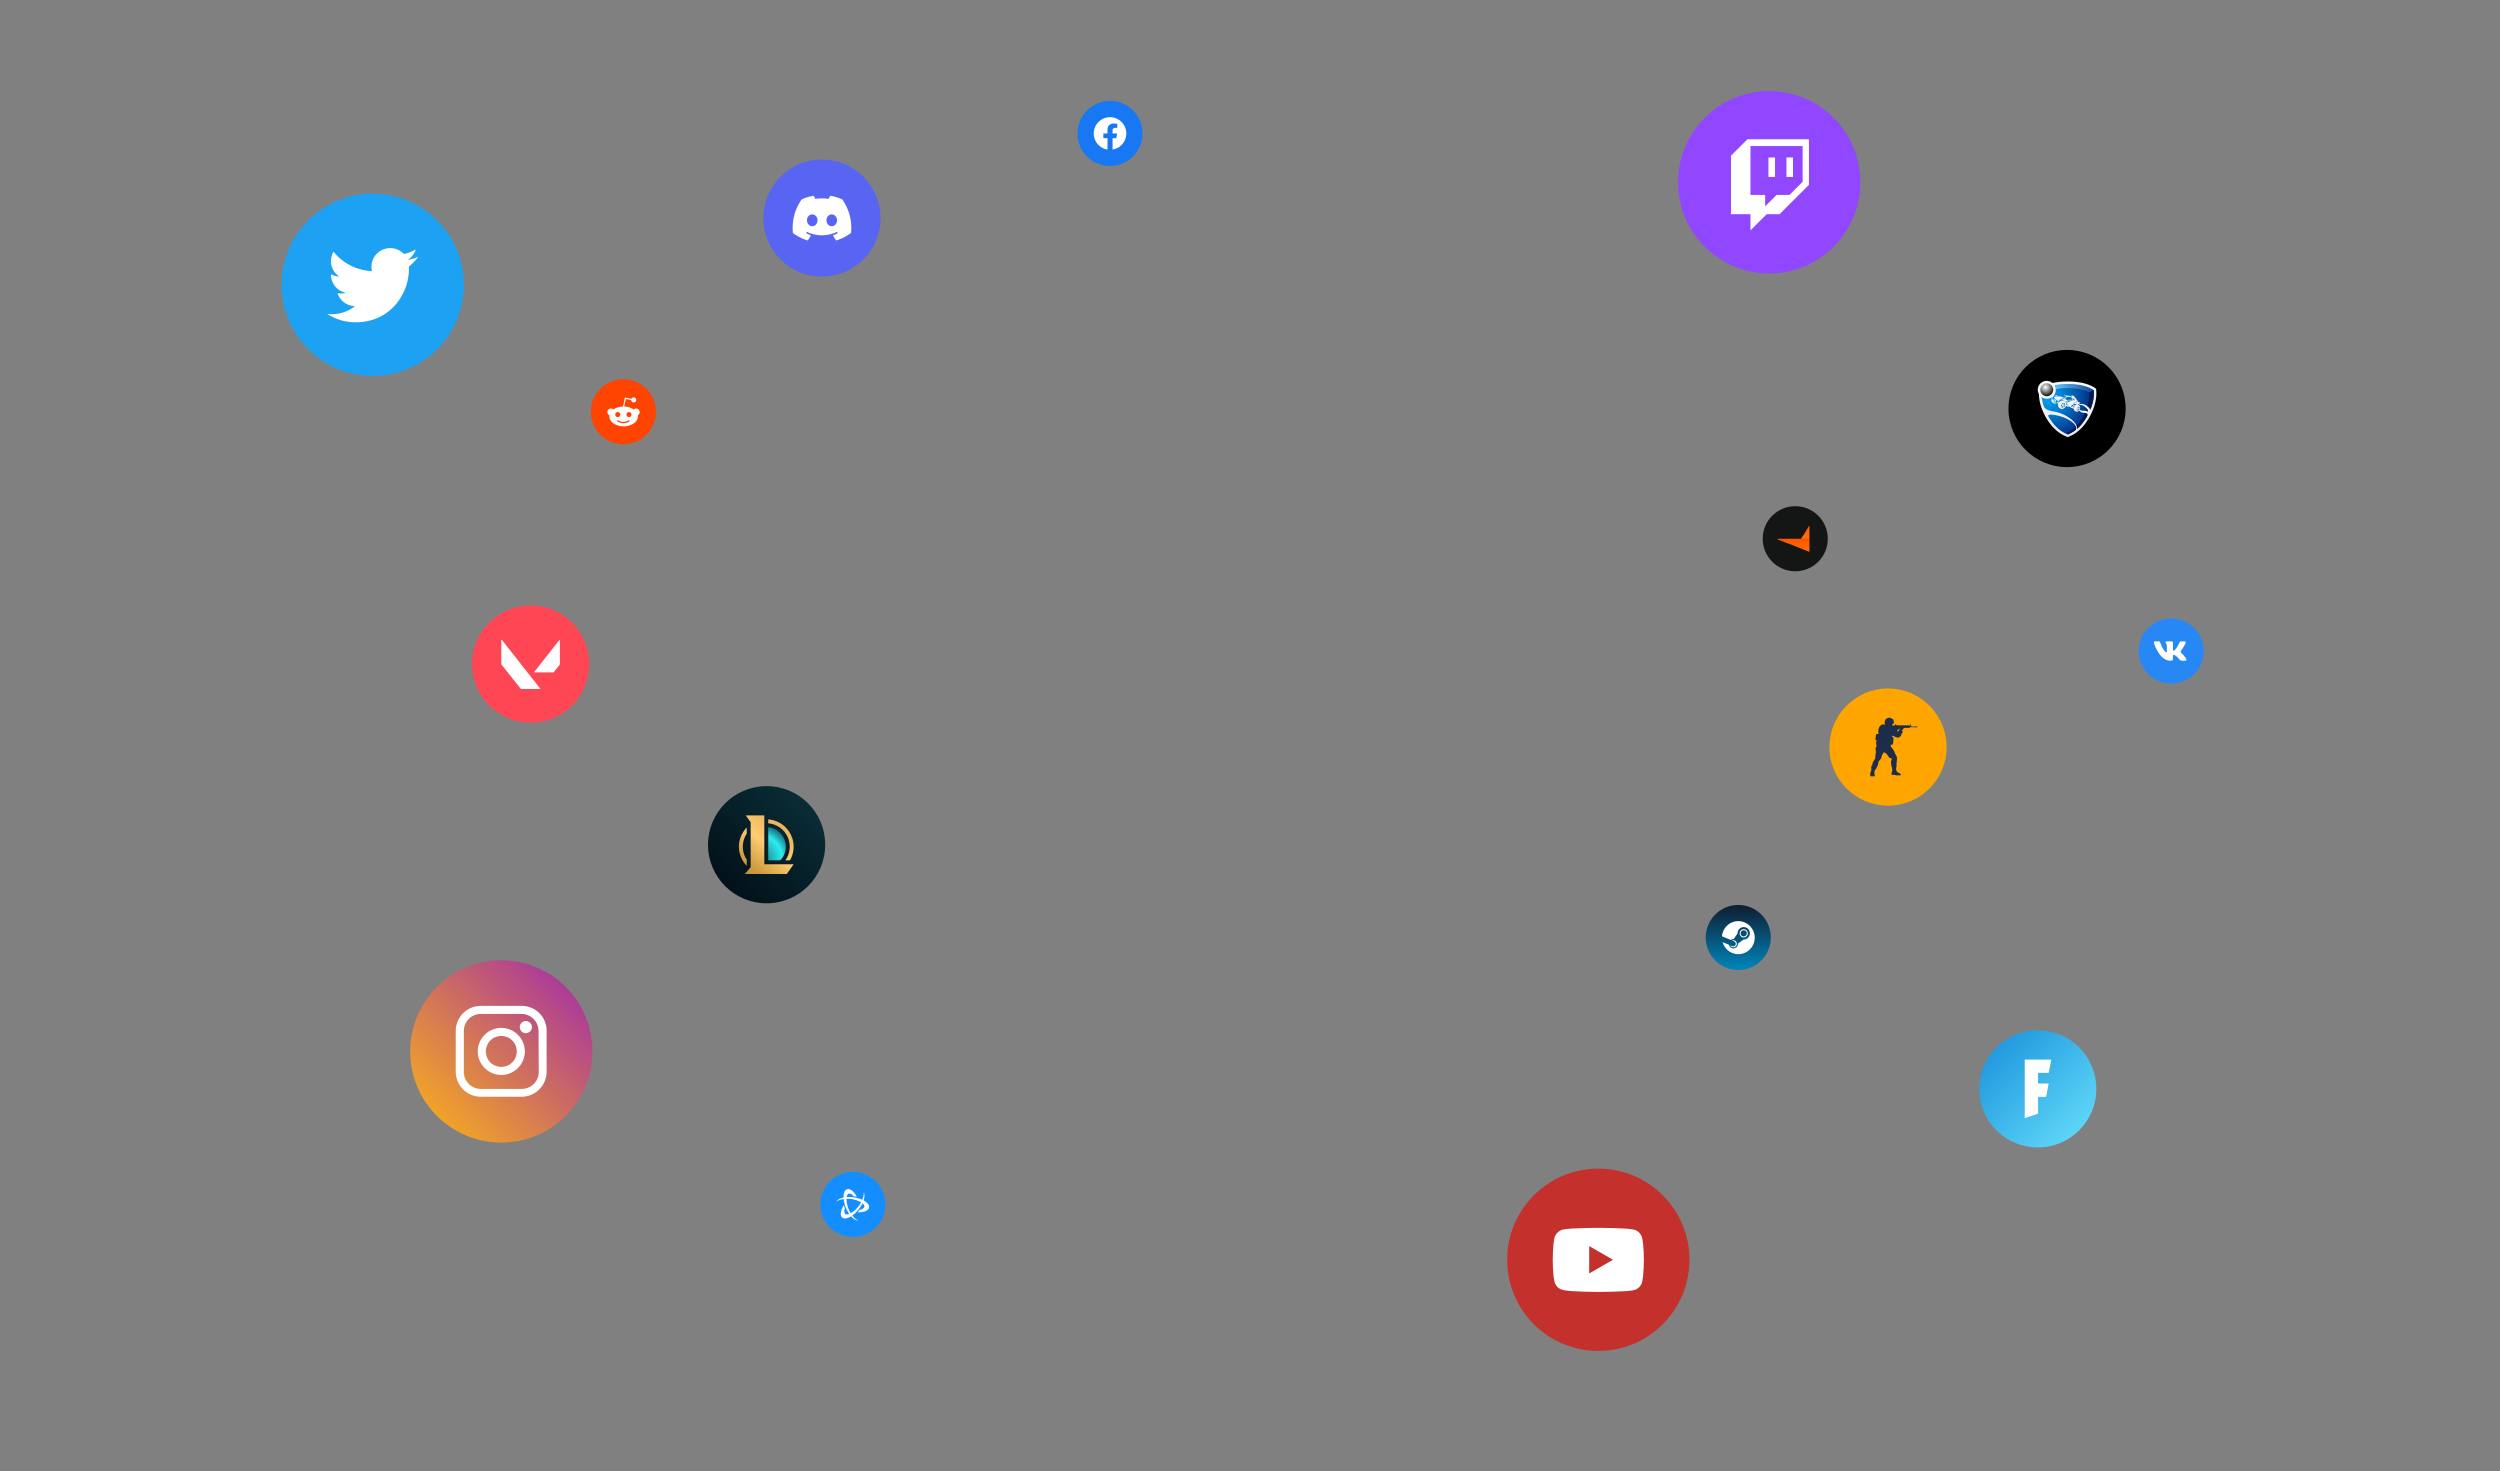 <svg viewBox="0 0 1536 904" fill="none" xmlns="http://www.w3.org/2000/svg">
  <rect x="0" y="0" width="1536" height="904" fill="#808080" stroke="none"/>
  <path d="M363 253c0 11.046 8.954 20 20 20s20-8.954 20-20-8.954-20-20-20-20 8.954-20 20z" fill="#FF4301"/>
  <path d="M393 253.167c0-1.223-1-2.167-2.167-2.167-.611 0-1.111.222-1.5.611-1.5-1.055-3.555-1.778-5.833-1.833l1-4.667 3.278.667c.055.833.722 1.5 1.555 1.5.889 0 1.556-.722 1.556-1.556 0-.889-.722-1.555-1.556-1.555-.611 0-1.166.333-1.389.889l-3.611-.778c-.111 0-.222 0-.278.055-.111.056-.166.167-.166.223l-1.111 5.222c-2.334.055-4.445.778-5.945 1.833a2.145 2.145 0 00-1.5-.611c-1.222 0-2.166 1-2.166 2.167 0 .889.555 1.666 1.277 2-.055.222-.055.444-.055.666 0 3.389 3.944 6.111 8.778 6.111 4.833 0 8.777-2.722 8.777-6.111 0-.222 0-.444-.055-.666.555-.334 1.111-1.111 1.111-2zm-15 1.555c0-.889.722-1.555 1.555-1.555.889 0 1.556.722 1.556 1.555 0 .889-.722 1.556-1.556 1.556a1.553 1.553 0 01-1.555-1.556zm8.722 4.111C385.667 259.889 383.611 260 383 260c-.611 0-2.667-.111-3.722-1.167-.167-.166-.167-.389 0-.555.166-.167.389-.167.555 0 .667.666 2.111.889 3.167.889 1 0 2.444-.223 3.167-.889.166-.167.388-.167.555 0 .167.166.167.389 0 .555zm-.278-2.555a1.552 1.552 0 01-1.555-1.556c0-.889.722-1.555 1.555-1.555.834 0 1.556.722 1.556 1.555 0 .834-.722 1.556-1.556 1.556z" fill="#fff"/>
  <path d="M435 519c0 19.882 16.118 36 36 36s36-16.118 36-36-16.118-36-36-36-36 16.118-36 36z" fill="url(#paint0_linear)"/>
  <path d="M469.6 501h-11.4l3 4.2v27.6l-3.6 4.2h25.8l4.2-6h-18v-30z" fill="url(#paint1_linear)"/>
  <path d="M458.8 508.442A16.747 16.747 0 00454 520.2c0 4.567 1.822 8.708 4.779 11.736l.021-.024v-3.749a14.338 14.338 0 01-2.4-7.963c0-2.944.884-5.682 2.4-7.963v-3.795z" fill="url(#paint2_linear)"/>
  <path d="M482.497 528.6a14.333 14.333 0 002.703-8.4c0-7.549-5.809-13.741-13.2-14.351v-2.407c8.718.615 15.6 7.883 15.6 16.758 0 3.06-.818 5.929-2.248 8.4h-2.855z" fill="url(#paint3_linear)"/>
  <path d="M479.369 528.6a11.962 11.962 0 003.43-8.4c0-6.223-4.735-11.339-10.799-11.941V528.6h7.369z" fill="url(#paint4_radial)"/>
  <path d="M469 134c0-19.882 16.118-36 36-36s36 16.118 36 36-16.118 36-36 36-36-16.118-36-36z" fill="#5865F2"/>
  <path d="M517.508 122.542a29.736 29.736 0 00-7.335-2.275.114.114 0 00-.068.009.108.108 0 00-.05.047c-.336.61-.641 1.236-.914 1.876a27.417 27.417 0 00-8.239 0 18.87 18.87 0 00-.927-1.876.117.117 0 00-.118-.056c-2.534.437-5 1.202-7.336 2.275a.103.103 0 00-.048.042c-4.672 6.98-5.952 13.788-5.324 20.512a.124.124 0 00.047.085 29.887 29.887 0 008.999 4.549.12.12 0 00.07-.001.12.12 0 00.056-.041 21.321 21.321 0 001.841-2.994.105.105 0 00.012-.046.108.108 0 00-.034-.087.107.107 0 00-.04-.026 19.723 19.723 0 01-2.811-1.34.114.114 0 01-.057-.093.115.115 0 01.045-.099c.19-.141.378-.288.558-.437a.114.114 0 01.056-.025.106.106 0 01.061.009c5.898 2.693 12.283 2.693 18.111 0a.107.107 0 01.061-.01.108.108 0 01.057.024c.18.15.37.298.56.44a.113.113 0 01.045.098.115.115 0 01-.055.093c-.898.525-1.83.968-2.812 1.339a.136.136 0 00-.041.026.11.11 0 00-.033.088c0 .016.005.032.012.046a23.904 23.904 0 001.84 2.993c.028.04.08.057.126.043 2.945-.911 5.931-2.286 9.014-4.55a.122.122 0 00.032-.036.125.125 0 00.015-.046c.751-7.774-1.26-14.527-5.329-20.513a.094.094 0 00-.047-.043zm-18.465 16.46c-1.776 0-3.239-1.63-3.239-3.632 0-2.002 1.435-3.632 3.239-3.632 1.818 0 3.267 1.644 3.239 3.632 0 2.002-1.435 3.632-3.239 3.632zm11.975 0c-1.776 0-3.239-1.63-3.239-3.632 0-2.002 1.435-3.632 3.239-3.632 1.818 0 3.267 1.644 3.239 3.632 0 2.002-1.42 3.632-3.24 3.632h.001z" fill="#fff"/>
  <path d="M662 82c0-11.046 8.954-20 20-20s20 8.954 20 20-8.954 20-20 20-20-8.954-20-20z" fill="#1877F2"/>
  <path d="M692 82a10.002 10.002 0 00-17.071-7.071A10.002 10.002 0 00672 82c0 5 3.667 9.167 8.444 9.889v-7h-2.555V82h2.555v-2.222c0-2.5 1.5-3.89 3.778-3.89 1.111 0 2.222.223 2.222.223v2.445h-1.277c-1.223 0-1.611.777-1.611 1.555V82h2.777l-.444 2.889h-2.333v7C688.333 91.167 692 87 692 82z" fill="#fff"/>
  <path d="M252 646c0 30.928 25.072 56 56 56s56-25.072 56-56-25.072-56-56-56-56 25.072-56 56z" fill="url(#paint5_linear)"/>
  <path d="M320.6 618h-25.2c-8.556 0-15.4 7-15.4 15.4v25.044c0 8.556 7 15.4 15.4 15.4h25.044c8.556 0 15.4-7 15.4-15.4V633.4C336 625 329 618 320.6 618zm10.422 40.6c0 5.756-4.666 10.422-10.422 10.422h-25.2c-5.756 0-10.422-4.666-10.422-10.422v-25.2c0-5.756 4.666-10.422 10.422-10.422h25.044c5.756 0 10.423 4.666 10.423 10.422l.155 25.2z" fill="#fff"/>
  <path d="M308 631.533c-7.933 0-14.467 6.534-14.467 14.467 0 7.933 6.534 14.467 14.467 14.467 7.933 0 14.467-6.534 14.467-14.467 0-7.933-6.534-14.467-14.467-14.467zm0 23.956c-5.289 0-9.489-4.2-9.489-9.489 0-5.289 4.2-9.489 9.489-9.489 5.289 0 9.489 4.2 9.489 9.489 0 5.289-4.2 9.489-9.489 9.489zM323.089 627.333c-.934 0-1.867.311-2.645 1.089a3.755 3.755 0 00-1.089 2.645c0 .933.467 1.866 1.089 2.644a3.756 3.756 0 002.645 1.089c.933 0 1.866-.467 2.644-1.089a3.752 3.752 0 001.089-2.644c0-.934-.311-1.867-1.089-2.645-.778-.622-1.711-1.089-2.644-1.089z" fill="#fff"/>
  <path d="M1031 112c0 30.928 25.07 56 56 56s56-25.072 56-56-25.07-56-56-56-56 25.072-56 56z" fill="#9146FF"/>
  <path d="M1073.47 85.711l-9.96 9.956V131.6h11.98v9.956l9.95-9.956h7.94l18.04-18.044v-28h-37.95v.155zm34.06 25.978l-8.09 8.089h-7.93l-7 7v-7h-9.02V89.755h32.04v21.934z" fill="#fff"/>
  <path d="M1101.62 96.756h-4.04v11.977h4.04V96.756zM1090.58 96.756h-4.05v11.977h4.05V96.756z" fill="#fff"/>
  <path d="M173 175c0 30.928 25.072 56 56 56s56-25.072 56-56-25.072-56-56-56-56 25.072-56 56z" fill="#1DA1F2"/>
  <path d="M257 157.733c-2.022.934-4.2 1.556-6.533 1.867 2.333-1.4 4.2-3.733 4.977-6.378-2.177 1.245-4.666 2.334-7.311 2.8-2.022-2.178-5.133-3.578-8.4-3.578a11.486 11.486 0 00-11.511 11.512c0 .933.156 1.711.311 2.644-9.489-.467-18.044-4.978-23.644-11.978-.933 1.711-1.556 3.734-1.556 5.756 0 4.044 2.023 7.466 5.134 9.489-1.867 0-3.578-.623-5.134-1.4v.155c0 5.6 3.889 10.267 9.178 11.2a9.768 9.768 0 01-2.955.467c-.778 0-1.4 0-2.178-.156 1.4 4.511 5.755 7.934 10.733 7.934-3.889 3.111-8.867 4.977-14.311 4.977-.933 0-1.867 0-2.8-.155 5.133 3.267 11.044 5.133 17.578 5.133 21.155 0 32.666-17.422 32.666-32.666V163.8c2.178-1.867 4.2-3.889 5.756-6.067z" fill="#fff"/>
  <path d="M926 774c0 30.928 25.072 56 56 56 30.93 0 56-25.072 56-56s-25.07-56-56-56c-30.928 0-56 25.072-56 56z" fill="#C4302B"/>
  <path d="M1008.91 760.467c-.62-2.334-2.49-4.356-4.98-4.978C999.578 754.4 982 754.4 982 754.4s-17.578 0-21.933 1.089c-2.334.622-4.356 2.644-4.978 4.978C954 764.978 954 774 954 774s0 9.178 1.089 13.533c.622 2.334 2.489 4.356 4.978 4.978 4.355 1.245 21.933 1.245 21.933 1.245s17.578 0 21.93-1.089c2.34-.623 4.36-2.489 4.98-4.978C1010 783.178 1010 774 1010 774s0-9.022-1.09-13.533zM976.4 782.4v-16.8l14.622 8.4-14.622 8.4z" fill="#fff"/>
  <path d="M1314 400c0-11.046 8.95-20 20-20s20 8.954 20 20-8.95 20-20 20-20-8.954-20-20z" fill="#2787F5"/>
  <path fill-rule="evenodd" clip-rule="evenodd" d="M1342.89 394.872c.14-.466 0-.805-.66-.805h-2.18c-.56 0-.82.294-.96.616 0 0-1.11 2.711-2.68 4.473-.51.511-.74.666-1.02.666-.13 0-.34-.155-.34-.622v-4.333c0-.556-.16-.8-.62-.8h-3.44c-.35 0-.55.261-.55.5 0 .527.78.65.87 2.133v3.222c0 .7-.13.834-.41.834-.74 0-2.54-2.723-3.61-5.834-.21-.611-.42-.855-.98-.855h-2.19c-.62 0-.74.294-.74.616 0 .584.74 3.45 3.44 7.25 1.81 2.595 4.36 4 6.67 4 1.39 0 1.56-.311 1.56-.85v-1.961c0-.622.13-.75.57-.75.33 0 .89.167 2.18 1.411 1.48 1.484 1.72 2.15 2.56 2.15h2.18c.63 0 .94-.311.76-.927-.19-.612-.9-1.506-1.84-2.562-.51-.605-1.28-1.25-1.5-1.577-.33-.417-.24-.6 0-.973 0 0 2.66-3.75 2.93-5.022z" fill="#fff"/>
  <path d="M1234 251c0 19.882 16.12 36 36 36s36-16.118 36-36-16.12-36-36-36-36 16.118-36 36z" fill="#000"/>
  <path d="M1287.9 239.537l-.07-.7-.63-.446c-2.68-1.845-7.77-4.009-16.87-4.009-3.44 0-6.56.318-9.29.954a5.505 5.505 0 00-3.57-1.336 5.47 5.47 0 00-5.47 5.474c0 .955.25 1.846.7 2.673.13 4.71 1.59 9.611 4.46 14.575 4.71 7.956 9.73 10.311 12.15 11.393.19.064.32.127.45.191l.63.318.64-.318c.13-.064.32-.128.45-.192 2.48-1.082 7.44-3.437 12.03-11.393 5.02-8.719 4.58-15.083 4.39-17.184z" fill="url(#paint6_linear)"/>
  <path d="M1275.42 262.072c.24.649.37 1.618-.47 2.319-.07.052-.14.113-.22.165-.06.043-.12.078-.18.121-1.01.71-1.93 1.212-2.7 1.593-.57.285-1.06.519-1.45.701h-.01v-1.212a21.206 21.206 0 005-3.748c.01.017.02.043.03.061z" fill="url(#paint7_linear)"/>
  <path d="M1282.04 250.957c.47.597.78 1.273.83 1.948-.32-.32-.81-.424-1.4-.468.21-.502.4-.995.57-1.48z" fill="url(#paint8_linear)"/>
  <path d="M1282.17 255.96c-.13.217-.25.433-.38.641-.13.208-.26.415-.38.614-.12.191-.24.373-.36.554-.13.208-.26.407-.4.606-.13.182-.25.364-.38.546-.25.337-.48.658-.72.961-.15.19-.3.372-.45.554-.24.294-.49.571-.72.839-.19.208-.38.416-.58.615-.14.147-.29.294-.42.433-.2.19-.39.372-.58.536-.2.199-.4.372-.61.546.09-.58-.04-1.212-.34-1.879 1.65-1.766 3.14-3.93 4.48-6.587.2-.407.39-.814.58-1.212h.05c1.27 0 2.03.892 1.21 2.233z" fill="url(#paint9_linear)"/>
  <path d="M1285.14 249.434c-.07.225-.16.467-.24.701a22.78 22.78 0 01-.62 1.532c-.25-.727-.88-1.489-1.77-2.129 1.11-3.662 1.24-6.596 1.06-8.345l2.76-1.532.03.485c.12 1.792.21 4.986-1.22 9.288z" fill="url(#paint10_linear)"/>
  <path d="M1273.39 248.639l-1.09.955.83.254.83-.891-.45-.191-.12-.127zm1.46.636l-.38-.127-.89 1.018.63.191c.13-.509.64-1.082.64-1.082zm-4.97-3.182c.39.446.77 1.082.77 1.082.63-.636 1.97-.89 3.69-.827-2.42-.51-4.46-.255-4.46-.255zm5.99.509s-.13.255-.19.319c-.07.064-.51.127-.77.191-.25.127-.7.319-.82.446-.07.064-.07.254-.07.318 0 0 .04.019.09.036-.01-.012-.02-.023-.02-.036v-.191s.82-.636 2.1-.636l.19-.382-.51-.065zm-8.34-1.463s.7 0 1.66.191c-.64-.446-1.66-.7-1.66-.7v.509zm2.35 2.227l.2.064.38-.064c-.7-.891-1.53-.955-1.53-.955.38.254.95.955.95.955zm2.81-3.182c-.07-.127-.2-.127-.96-.255-.7-.064-1.34-.127-1.46-.127-.13 0-.19.064-.19.064s-.39.255-.7.446c-.32.191-.39.254-.45.382-.06.064.13.318.13.318l.51.636c.06 0 .25.128.25.128s1.02-.064 1.66-.128h1.65c.06 0 0-.254-.13-.573-.12-.255-.31-.891-.31-.891zm1.49 3.78l.03-.025a.332.332 0 01-.1-.028c.02.02.04.038.07.053zm-7.99-4.353s.45.254.51.254c.07 0 .96.319 1.34.446.32.127.51 0 .57 0 .07 0 1.15-.636 1.15-.636-.96-.382-1.85-.636-1.85-.636-.06-.001-1.72.572-1.72.572zm.89 1.336l.2.064s.12 0 .12-.127v-.254l-.19-.128-.25-.064c.06.064.06.128.06.128h.06c0-.065.07-.065.07 0 0 0 .13.064.06.254.07.063-.06.127-.13.127zm6.11-.064l.39.7 1.27.446c-.51-1.082-1.34-1.273-1.34-1.273l-.32.127zm-8.46.573s-.19-.254-.38-.127c-.14.094-.28.329-.32.573l-.38.126c-.13-.254-.7-.954-.7-.954l-.13.509c.06.064.38.573.45.7l-.19.192s-.07.127-.07.191-.06.128-.06.128l-.26.127h-.06l-.89-.7v.509h.06c.07.127.19.381.51.509.26.127.57.127.7.063.13.064.19.064.26.127.25.127.31.063.31.063l.39-.127h.06l.06-.064.13-.255s.64.064.89.064c.26-.381 1.08-.954 1.66-1.018.57 0 1.52.128 2.29.891.7.764.51 1.782.51 1.782l1.4.446-.64-.446c-.51-1.273-1.72-2.418-1.72-2.418s-.32-.064-.51-.064a.832.832 0 01-.31-.191s-.07-.064-.2-.255l-.12-.254s-.13-.128-.32-.255-.89-.191-1.27-.254c-.39-.064-.39 0-.39 0 1.09.254 1.4.318 1.47.381 0 0 .06.128.12.192-.89-.192-1.71-.064-1.9 0 .12.191.12.445 0 .636-.13.127-.51.318-.51.318h-.13l-.32-.063c-.29-.057-.21-.525-.19-.617a.624.624 0 000 .236c.06.318.13.318.32.318-.32-.127-.26-.636 0-.955.19-.254.38-.064.38-.064zm-2.29.955l.13-.063v-.51l-.13.064v.509zm-.64-3.119c-.32.382-.44.891-.44.891s-.07.891-.07 1.018c-.06.127.13.191.13.191l-.06.7h.38l.06-.445v.254h.06v-.382h-.06v-.254l.57.318.07.128.13.127h.12l.07-.064v-.063c-.39 0-.39-.192-.39-.192s.07-.445.13-.573c.06-.127.32-.064.32-.064l-.06-.062h-.13c-.13-.064-.51-.319-.64-.382v-.064l.07-.064v-.254h.06c0-.063.06-.063.06-.128.13 0 1.09-.191 1.09-.191l-.04-.008c.15-.017.42-.056.42-.056l-1.21-.318-.07.191v-.064a3.04 3.04 0 01-.57-.19zm15.6 6.62l-.51.7v.064h.7c.12-.446-.19-.764-.19-.764zm-.7 2.291l-.26-.764h-.06l-.38.701.06.063c.32.127.64 0 .64 0zm-2.93-3.628l1.4.446c.32-.255.76-.319.76-.319-.25-.127-1.33-.573-1.65-.7 0 0-.05-.016-.09-.038l-.55.484.13.127zm2.42 2.164c-.32.636-.26 1.082-.26 1.082l.32-.7v-.127c.06 0 0-.128-.06-.255zm.57.446l.19.827s.19-.191.38-.445c.19-.255.26-.509.26-.509l-.77.064-.06.063zm-.38-.764l.12.192.07-.064.51-.637v-.063c-.26-.001-.7.572-.7.572zm-9.55-5.983v.001c-.02-.058-.06-.065-.06-.065-.04 0-.09.039-.13.085l.06-.022.13.001zm-4.01-1.082c1.02.128 1.21.319 1.21.319s.38-.064.57-.064c-.32-.255-1.72-.7-1.72-.7s-.06.191-.06.445zm3.82 1.103l-.13.042-.06.446h.06l.13-.064c-.06-.127-.06-.191-.06-.318 0-.028.03-.069.06-.106zm-6.05.297c0 .191.13.191.13.191l-.06.701h.44v-.065h-.06v-.063h-.07l.07-.127.06-.318-.06-.065v-.127l.06-.063.07-.763-.29-.174c-.08.061-.16.124-.24.18-.02.254-.05.613-.05.693zm1.72 1.592h.06v-.446l-.06.446zm-.13-.064h.07v-.446l-.07.446zm24.15-6.62c-11-3.181-23.33-1.458-23.27-.576.01.127.02.255.02.385a5.51 5.51 0 01-1.37 3.637c.18.061.43.122.73.182l.13-.318s.12 0 .19.064c0-.319.19-.319.19-.319s0-.063.06-.063c.32.063 1.21.509 1.59.7.39.192.39.255.39.255s.89 0 1.14-.063c.26 0 .7-.192 1.34-.382.63-.191.76-.255.89-.255s1.27.064 2.29.192c1.02.127 1.97.509 2.16.636l.32.063.07-.191-.51-.192s.06-.318.06-.381.07-.127.13-.127.64.127.83.191c.19.063.82.509.89.509.06 0 .06.064.06.064 0 .127-.13.382-.13.382s.19.064.26.127c.06.063.25.191.44.382.19.127.13.318.13.318l.45.446v.191l1.08 1.082v.064l-.51.317s.7-.064 1.21.191.57.382.57.509c-.13.064-.32.128-.32.128-.38.127-1.34.763-1.34.763v.064l.51.127c.58-.509 1.59-.7 2.36-.573 1.21.237 2.29.733 3.14 1.343.89.64 4-7.955 3.82-9.872zm-5.37 14.067c-1.34 0-2.67-.446-3.63-1.591v.064c-.57.763-1.21.763-1.46.763-.26 0-1.08-.382-1.4-.763-.32-.382-.32-1.082-.32-1.082l-1.27-.446-1.6-.891-.25-.064c-.51.255-1.15.064-1.72-.382-.06.255-.38.891-.76 1.21-.38.317-1.15.763-1.72.763-.57 0-1.85-.636-2.23-1.528-.38-.891 0-1.845 0-1.845l-.63-.127-.26-.319s-.76.636-1.59.382c-.83-.255-1.53-.955-1.72-1.591-.13-.636.07-1.209.13-1.274-.13-.445-.13-.7-.13-.7h-.06v-.066c-.82.484-1.78.766-2.8.766-1.16 0-2.23-.353-3.11-.956.13 1.388.51 3.019 1.01 4.839.7 2.545 2.99 3.373 6.43 3.946 6.34 1.014 12.47 5.244 13.98 8.685.3.666 2.55-1.2 4.59-4.701.82-1.336 1.79-3.092.52-3.092zm-3.76-4.774c.07.063.13.063.2.127.38.254.57.382.63.955.07.446-.06 1.082-.38 1.655 1.18.801 2.67.652 3.82.738.58.044.7-.292.7-.292s.33-.58-.13-1.18c-1.21-1.564-3.46-2.646-4.84-2.003zm-17.37 5.792c-.83 0-1.78.319-1.21 1.21 4.71 8.083 9.67 9.992 11.77 11.011.96-.446 1.62-1.145 3.47-2.419 1.08-.7 1.82-1.782 1.56-2.482-1.33-3.31-8.65-7.065-15.59-7.32zm2.29-8.528v-.446l-.06.446h.06zm4.65 1.845l.51.382.12-.063.58-.891c-.7-.064-1.21.572-1.21.572zm.89 2.291l-.38-.954h-.13l-.64.763c.45.383 1.15.191 1.15.191zm-.83-5.918c.02.037.02.09 0 .19 0 .254-.19.254-.19.254s.06 0 .19.064c.13 0 .19-.127.19-.254 0-.186-.18-.25-.19-.254zm-.32 4.009c-.44.827-.13 1.4-.13 1.4l.58-.827v-.127l-.45-.446zm-4.64-2.419h.06v-.381l-.06.381zm.12.064h.07v-.382l-.07-.063v.445zm6.81 2.991l-1.02.064-.06.063.32 1.019c.64-.446.76-1.146.76-1.146zm-.51-1.464l-.51.891.07.063 1.02.064c0-.699-.58-1.018-.58-1.018z" fill="url(#paint11_radial)"/>
  <path d="M1286.33 239.665c-1.91-1.337-6.58-3.755-15.94-3.755-3.24 0-5.98.318-8.14.763.44.7.7 1.528.76 2.419 2.42-.446 5.03-.701 7.83-.637 5.98.064 10.82 1.401 12.79 2.737l2.7-1.527z" fill="url(#paint12_radial)"/>
  <path d="M1257.54 243.42a3.94 3.94 0 003.94-3.946 3.94 3.94 0 00-3.94-3.946 3.95 3.95 0 00-3.95 3.946c0 2.18 1.77 3.946 3.95 3.946z" fill="url(#paint13_radial)"/>
  <path d="M1275.42 262.072c-.01-.018-.02-.044-.03-.061a21.206 21.206 0 01-5 3.748v1.212h.01c.39-.182.88-.416 1.45-.701.76-.398 1.68-.909 2.7-1.593.06-.043.12-.078.18-.121.08-.052.15-.113.22-.165.84-.701.71-1.67.47-2.319zm6.62-11.115c-.17.485-.36.978-.57 1.48.59.044 1.08.148 1.4.468-.05-.675-.36-1.351-.83-1.948zm-1.08 2.77h-.05c-.19.398-.38.805-.58 1.212-1.34 2.657-2.83 4.821-4.48 6.587.3.667.43 1.299.34 1.879 2.54-1.682 5.85-7.228 5.98-7.445.82-1.341.06-2.233-1.21-2.233zm5.4-13.581l-.03-.485-2.76 1.532c.18 1.749.05 4.683-1.06 8.345.89.64 1.52 1.402 1.77 2.129.23-.519.44-1.03.62-1.532.08-.234.17-.476.24-.701 1.45-4.242 1.37-7.488 1.22-9.288z" fill="url(#paint14_linear)"/>
  <path d="M1124 459c0-19.882 16.12-36 36-36s36 16.118 36 36-16.12 36-36 36-36-16.118-36-36z" fill="orange"/>
  <path d="M1160.25 441h1c.7.263 1.38.627 1.99 1.04.2.79.54 1.631.24 2.439-.25.223-.59.315-.9.452.04.311.09.621.14.93.58-.046 1.14-.191 1.7-.295.08-.321.1-.671.31-.943.05.217.08.437.11.658.3.168.6.407.97.369 2.37.002 4.74-.007 7.1.001.26-.02.39.245.57.38 0-.48 0-.961.02-1.442l.28.006c.02.422-.03.855.09 1.267.13.029.27.038.41.054 0 .165.01.33.02.496.72.02 1.46.067 2.18-.052.49-.07.98-.022 1.47-.021 0 .164.02.328.05.492-.6.042-1.21.081-1.82-.015-.96-.112-1.92.083-2.88.031l-.09.375c-.93.01-1.85-.005-2.78-.001-.3-.007-.64.056-.83.303-.27.325-.6.602-.87.934-.08.609.17 1.199.31 1.783-.21.076-.43.147-.65.225-.22.658-.13 1.501-.76 1.962-.35.25-.66.562-1.05.74-.29.125-.61-.006-.9-.047-1.08-.157-1.98-.795-2.95-1.235-.06.251-.13.499-.2.748.29.182.67.338.77.696.14.523.02 1.073 0 1.607-.05.489-.06.981-.11 1.471-.05.475-.33.884-.63 1.253-.28-.064-.55-.141-.82-.21-.29.604-.05 1.354.44 1.803 1.26 1.311 1.94 2.998 2.58 4.642.11.347.48.552.54.918.11.388.26.777.23 1.184-.05.715-.11 1.43-.18 2.142-.05.523-.26 1.045-.14 1.573.09.43.15.885-.02 1.306-.22.529-.22 1.108-.22 1.67.01.369.03.776.3 1.069.32.374.63.762 1.01 1.081.47.294 1.11.296 1.5.722.12.233.03.504.03.753-1.22.177-2.5.19-3.68-.174-.67-.208-1.41.149-2.05-.203.03-.732.22-1.446.49-2.13.11-.509-.01-1.037-.02-1.554-.01-.446-.25-.84-.34-1.269-.27-.921-.34-1.879-.39-2.83-.06-.467.36-.819.37-1.275.09-.404.03-.819-.23-1.153-.46-.013-1.07.101-1.32-.366-.54-.752-1.05-1.515-1.58-2.267-.19-.325-.63-.248-.94-.391-.27-.239-.4-.577-.57-.882-.1.349-.24.699-.51.963-.42.41-.58.979-.8 1.498-.15.375-.29.76-.35 1.161-.06.303-.07.658-.36.856-.41.302-.56.811-.94 1.143-.29.258-.46.611-.56.97-.03.324.07.653-.01.973-.16.586-.5 1.104-.74 1.654-.18.387-.27.804-.46 1.185-.13.266-.46.352-.64.576-.52.86-.69 1.897-.5 2.872.15.387.25.792.16 1.208-.32.042-.64.093-.96.121h-1c-.26-.052-.52-.09-.76-.207-.18-.529-.15-1.109.01-1.639.24-.798.45-1.601.66-2.403.14-.393-.2-.746-.17-1.139-.03-.58.34-1.059.62-1.543.25-.43.16-.948.34-1.402.4-.985 1.15-1.787 1.61-2.748.13-.392-.02-.808.01-1.211.03-.764.19-1.518.33-2.271.05-.29.14-.596.03-.881-.13-.341-.22-.703-.17-1.066.06-.335-.15-.667-.02-.993.07-.277.33-.433.55-.606.03-1.138-.4-2.257-.22-3.392.21-.246.54-.334.83-.458-.42-.084-.85-.169-1.27-.259-.02-.459.05-.914.15-1.362.15-.7.07-1.423.19-2.127.01-.178.22-.239.38-.245.38-.027.77-.045 1.15-.132-.11-.889-.2-1.797 0-2.682.21-1.044.7-2.102 1.61-2.749.63-.407 1.55-.648 2.21-.162.05-.035.16-.105.21-.14-.38-.988-.3-2.131.31-3.021.39-.607 1.08-.952 1.78-1.162zm6.18 6.8c-.03.259-.11.515-.37.639.34-.021.69-.02 1.03-.091-.01-.19-.01-.379-.02-.568-.21.004-.43.01-.64.02zm-.71.731l-.12.144c.06.351.33.637.51.941.27-.358.54-.715.79-1.082-.39-.017-.79-.042-1.18-.003z" fill="#1D2C49"/>
  <path d="M1216 669c0 19.882 16.12 36 36 36s36-16.118 36-36-16.12-36-36-36-36 16.118-36 36z" fill="url(#paint15_linear)"/>
  <path fill-rule="evenodd" clip-rule="evenodd" d="M1260.36 651H1244v36l8.18-2.769v-10.322h4.91l1.64-8.182h-6.55v-6.545h6.55l1.63-8.182z" fill="#fff"/>
  <path d="M290 408c0 19.882 16.118 36 36 36s36-16.118 36-36-16.118-36-36-36-36 16.118-36 36z" fill="#FF4655"/>
  <path d="M308.302 393.065l23.59 29.969c.089.114.01.282-.133.282h-11.622a.168.168 0 01-.131-.064l-11.968-15.033a.172.172 0 01-.038-.109v-14.937c0-.163.202-.235.302-.108zM328.259 412.823l15.439-19.585c.1-.128.302-.055.302.108v14.85c0 .04-.014.079-.039.11l-3.816 4.735a.167.167 0 01-.131.063h-11.622c-.143 0-.222-.168-.133-.281z" fill="#fff"/>
  <path d="M1048 576c0 11.046 8.95 20 20 20s20-8.954 20-20-8.95-20-20-20-20 8.954-20 20z" fill="url(#paint16_linear)"/>
  <path d="M1068 565.944c-5.28 0-9.61 4.112-10 9.334l5.39 2.222c.44-.333 1-.5 1.61-.5h.17l2.39-3.5v-.056c0-2.111 1.72-3.833 3.77-3.833 2.11 0 3.78 1.722 3.78 3.833 0 2.112-1.72 3.834-3.78 3.834h-.11l-3.39 2.444v.111c0 1.556-1.27 2.889-2.83 2.889-1.39 0-2.5-1-2.78-2.278l-3.83-1.611c1.17 4.278 5.05 7.389 9.67 7.389 5.55 0 10.05-4.555 10.05-10.111-.05-5.611-4.55-10.167-10.11-10.167zm-3.72 15.389l-1.22-.5c.22.445.61.834 1.11 1.056 1.11.444 2.33-.056 2.77-1.167.23-.5.23-1.111 0-1.666a2.01 2.01 0 00-1.16-1.167 1.91 1.91 0 00-1.56 0l1.28.555c.78.334 1.17 1.278.83 2.056a1.568 1.568 0 01-2.05.833zm9.55-7.889c0-1.388-1.11-2.555-2.5-2.555s-2.5 1.167-2.5 2.555c0 1.389 1.11 2.556 2.5 2.556s2.5-1.111 2.5-2.556zm-4.39 0c0-1.055.84-1.888 1.89-1.888 1.06 0 1.89.833 1.89 1.888 0 1.056-.83 1.889-1.89 1.889-1.05.056-1.89-.833-1.89-1.889z" fill="#fff"/>
  <path d="M1083 331c0-11.046 8.95-20 20-20s20 8.954 20 20-8.95 20-20 20-20-8.954-20-20z" fill="#141616"/>
  <path d="M1111.52 339.025v-.024h-.05v-.023h-.07v-.024h-.05v-.023h-.07v-.024h-.05v-.023h-.07v-.024h-.07v-.023h-.04v-.024h-.07v-.023h-.05v-.024h-.07v-.023h-.05v-.024h-.07v-.023h-.05v-.024h-.07v-.023h-.04v-.024h-.07v-.023h-.05v-.024h-.07v-.023h-.05v-.023h-.07v-.024h-.07v-.023h-.05v-.024h-.07v-.023h-.04v-.024h-.07v-.023h-.05v-.024h-.07v-.023h-.05v-.024h-.07v-.023h-.05v-.024h-.07v-.023h-.07v-.024h-.04v-.023h-.07v-.024h-.05v-.023h-.07v-.024h-.05v-.023h-.07v-.024h-.05v-.023h-.07v-.023h-.04v-.024h-.07v-.023h-.05v-.024h-.07v-.023h-.07v-.024h-.05v-.023h-.07v-.024h-.05v-.023h-.07v-.024h-.04v-.023h-.07v-.024h-.05v-.023h-.07v-.024h-.05v-.023h-.07v-.024h-.07v-.023h-.05v-.024h-.07v-.023h-.04v-.024h-.07v-.023h-.05v-.024h-.07v-.023h-.05v-.023h-.07v-.024h-.05v-.023h-.07v-.024h-.07v-.023h-.04v-.024h-.07v-.023h-.05v-.024h-.07v-.023h-.05v-.024h-.07v-.023h-.05v-.024h-.07v-.023h-.04v-.024h-.07v-.023h-.07v-.024h-.05v-.023h-.07v-.024h-.05v-.023h-.07v-.024h-.05v-.023h-.07v-.023h-.04v-.024h-.07v-.023h-.05v-.024h-.07v-.023h-.07v-.024h-.05v-.023h-.07v-.024h-.05v-.023h-.07v-.024h-.04v-.023h-.07v-.024h-.05v-.023h-.07v-.024h-.07v-.023h-.05v-.024h-.07v-.023h-.05v-.024h-.07v-.023h-.04v-.024h-.07v-.023h-.05v-.023h-.07v-.024h-.05v-.023h-.07v-.024h-.07v-.023h-.05v-.024h-.07v-.023h-.04v-.024h-.07v-.023h-.05v-.024h-.07v-.023h-.05v-.024h-.07v-.023h-.07v-.024h-.05v-.023h-.07v-.024h-.04v-.023h-.07v-.024h-.05v-.023h-.07v-.024h-.05v-.023h-.07v-.024h-.07v-.023h-.05v-.023h-.07v-.024h-.04v-.023h-.07v-.024h-.05v-.023h-.07v-.024h-.05v-.023h-.07v-.024h-.07v-.023h-.05v-.024h-.07v-.023h-.04v-.024h-.07v-.023h-.05v-.024h-.07v-.023h-.07v-.024h-.05v-.023h-.07v-.024h-.04v-.023h-.08v-.024h-.04v-.023h-.07v-.023h-.05v-.024h-.07v-.023h-.07v-.024h-.05v-.023h-.07v-.024h-.04v-.023h-.08v-.024h-.04v-.023h-.07v-.024h-.07v-.023h-.05v-.024h-.07v-.023h-.05v-.024h-.07v-.023h-.04v-.024h-.08v-.023h-.07v-.024h-.04v-.023h-.07v-.024h-.05v-.023h-.07v-.023h-.05v-.024h-.07v-.023h-.04v-.024h-.08v-.023h-.07v-.024h-.04v-.023h-.07v-.024h-.05v-.023h-.07v-.024h-.05v-.023h-.07v-.024h-.07v-.023h-.05v-.024h-.07v-.023h-.04v-.024h-.07v-.023h-.05v-.024h-.07v-.023h-.07v-.024h-.05v-.023h-.07v-.024h-.05v-.023h-.07v-.023h-.04v-.024h-.07v-.023h-.07v-.024h-.05v-.023h-.07v-.024h-.05v-.023h-.07v-.024h-.05v-.023h-.07v-.024h-.07v-.023h-.04v-.024h-.07v-.023h-.05v-.024h-.07v-.023h-.07v-.024h-.05v-.023h-.07v-.024h-.05v-.023h-.07V334h-.04v-.023h-.07v-.023h-.07v-.024h-.05v-.023h-.07v-.024h-.05v-.023h-.07v-.024h-.05v-.023h-.07v-.024h-.07v-.023h-.04v-.024h-.07v-.023h-.05v-.024h-.07v-.023h-.07v-.024h-.05v-.023h-.07v-.024h-.05v-.023h-.07v-.024h-.07v-.023h-.04v-.024h-.07v-.023h-.05v-.023h-.07v-.024h-.05v-.023h-.07v-.024h-.07v-.023h-.05v-.024h-.07v-.023h-.04v-.024h-.07v-.023h-.07v-.024h-.05v-.023h-.07v-.024h-.05v-.023h-.07v-.024h-.07v-.023h-.05v-.024h-.07v-.023h-.04v-.024h-.07v-.023h-.08v-.024h-.04v-.023h-.07v-.024h-.05v-.023h-.07v-.023h-.07v-.024h-.05v-.023h-.07v-.024h-.04v-.023h-.08v-.024h-.07v-.023h-.04v-.024h-.07v-.023h-.05v-.024h-.07v-.023h-.07v-.024h-.05v-.023h-.07v-.024h-.04v-.023h-.08v-.024h-.07v-.023h-.04v-.024h-.07v-.023h-.05v-.024h-.07v-.023h-.07v-.023h-.05v-.024h-.07v-.023h-.07v-.024h-.05v-.023h-.07v-.024h-.04v-.023h-.07v-.024h-.07v-.023h-.05v-.024h-.07v-.023h-.05v-.024h-.07v-.023h-.07v-.024h-.05v-.023h-.07v-.024h-.07v-.023h-.04v-.024h-.07v-.023h-.05v-.024h-.07v-.023h-.07v-.023h-.05v-.024h-.07v-.023h-.07v-.024h-.05v-.023h-.07v-.024h-.04v-.023h-.07v-.024h-.08v-.023h-.04v-.024h-.07v-.023h-.07v-.024h-.05v-.023h-.07v-.024h-.05v-.023h-.07v-.024h-.07v-.023h-.05v-.024h-.07v-.023h-.07v-.024h-.04v-.023h-.07v-.024h-.07v-.023h-.05v-.023h-.05v-.047h-.02v-.165h.02v-.023h.03v-.024h.02v-.023h.05v-.024h14.58v-.023h.02v-.047h.02v-.047h.03v-.024h.02v-.046h.02v-.024h.03v-.047h.02v-.023h.02v-.047h.03v-.024h.02v-.047h.02v-.047h.03v-.023h.02v-.047h.02v-.024h.03v-.047h.02v-.023h.02v-.047h.03v-.047h.02v-.023h.02v-.047h.03v-.024h.02v-.047h.03v-.023h.02v-.047h.02v-.024h.03v-.047h.02v-.047h.02v-.023h.03v-.047h.02v-.024h.02v-.047h.03v-.023h.02v-.047h.02v-.047h.03v-.023h.02v-.047h.02v-.024h.03v-.047h.02v-.023h.02v-.047h.03v-.024h.02v-.047h.02v-.047h.03v-.023h.02v-.047h.03v-.023h.02v-.047h.02v-.024h.03v-.047h.02v-.023h.02v-.047h.03v-.047h.02v-.024h.02v-.047h.03v-.023h.02V329h.02v-.024h.03v-.047h.02v-.023h.02v-.047h.03v-.047h.02v-.023h.02v-.047h.03v-.024h.02v-.047h.02v-.023h.03v-.047h.02v-.024h.03v-.047h.02v-.047h.02v-.023h.03v-.047h.02v-.024h.02v-.046h.03v-.024h.02v-.047h.02v-.023h.03v-.047h.02v-.047h.02v-.024h.03v-.047h.02v-.023h.02v-.047h.03v-.024h.02v-.047h.02v-.023h.03v-.047h.02v-.047h.02v-.023h.03v-.047h.02v-.024h.03v-.047h.02v-.023h.02v-.047h.03v-.024h.02v-.047h.02v-.023h.03v-.047h.02v-.047h.02v-.024h.03v-.047h.02v-.023h.02v-.047h.03v-.023h.02v-.047h.02v-.024h.03v-.047h.02v-.023h.02v-.047h.03v-.047h.02v-.024h.02v-.047h.03v-.023h.02v-.047h.03v-.024h.02v-.046h.02v-.024h.03v-.047h.02v-.023h.02v-.047h.03v-.047h.02v-.024h.02v-.047h.03v-.023h.02v-.047h.02v-.024h.03v-.047h.02v-.023h.02v-.047h.03v-.023h.02v-.047h.02v-.047h.03v-.024h.02v-.047h.02v-.023h.03v-.047h.02v-.024h.03v-.047h.02v-.023h.02v-.047h.03v-.024h.02v-.047h.02v-.047h.03v-.023h.02v-.047h.02v-.023h.03v-.047h.02v-.024h.02v-.047h.03v-.023h.02v-.047h.02v-.024h.03v-.047h.02v-.047h.02v-.023h.03v-.047h.02v-.024h.02v-.046h.03v-.024h.02v-.047h.03v-.023h.02v-.047h.02v-.024h.03v-.047h.02v-.023h.02v-.047h.03v-.047h.02v-.024h.02v-.047h.03v-.023h.02v-.047h.02v-.023h.03v-.047h.02v-.024h.02v-.047h.03v-.023h.02v-.047h.02v-.024h.03v-.047h.02v-.047h.02v-.023h.03v-.047h.02v-.024h.02v-.047h.03v-.023h.02v-.047h.03v-.023h.02v-.047h.02v-.024h.03v-.047h.02v-.023h.02v-.047h.03v-.047h.02v-.024h.02v-.047h.03v-.023h.02v-.047h.02v-.024h.03v-.047h.02v-.023h.02v-.047h.03v-.023h.02v-.047h.02v-.024h.03v-.047h.02v-.047h.02v-.023h.03v-.047h.02v-.024h.03v-.047h.02v-.023h.02v-.047h.03v-.024h.02v-.046h.02v-.024h.03v-.023h.18v.023h.03v.047h.02v15.636h-.02v.023h-.03v.024h-.04v.023h-.05v.024" fill="url(#paint17_linear)"/>
  <path d="M504 740c0-11.046 8.954-20 20-20s20 8.954 20 20-8.954 20-20 20-20-8.954-20-20z" fill="#148EFF"/>
  <path d="M529.784 737.144c-2.53-1.171-6.17-1.914-9.593-1.638.171-1.134.595-1.922 1.29-2.089.956-.229 2 .4 2.994 1.545.652.083 1.425.233 1.963.357-1.813-3.411-4.247-5.324-6.097-4.618-1.407.537-2.128 2.474-2.042 5.078-1.834.39-3.263 1.083-4.178 2.079-.046.054-.151.189-.113.254.028.05.121-.006.161-.032 1.061-.742 2.42-1.144 4.189-1.397.253 2.778 1.428 6.302 3.378 9.126-1.068.419-1.963.447-2.454-.072-.677-.714-.654-1.932-.159-3.366a22.077 22.077 0 01-.672-1.878c-2.048 3.277-2.487 6.34-.951 7.589 1.169.951 3.206.606 5.418-.77 1.255 1.393 2.569 2.284 3.89 2.578.07.013.239.036.276-.029.029-.049-.066-.102-.109-.123-1.173-.548-2.2-1.524-3.304-2.93 2.28-1.607 4.743-4.386 6.215-7.489.896.715 1.368 1.477 1.164 2.162-.28.943-1.346 1.532-2.835 1.821a22.5 22.5 0 01-1.29 1.52c3.861.135 6.733-1.016 7.047-2.971.239-1.488-1.079-3.079-3.377-4.307.579-1.783.693-3.367.288-4.657-.024-.068-.088-.226-.165-.226-.057 0-.056.109-.053.157.116 1.29-.215 2.667-.881 4.326zm-7.11 8.223c-1.632-2.619-2.575-5.708-2.569-8.828 3.086-.103 6.23.624 8.93 2.19-1.451 2.723-3.655 5.083-6.361 6.638z" fill="#fff"/>
  <defs>
    <linearGradient id="paint0_linear" x1="435" y1="555" x2="507" y2="483" gradientUnits="userSpaceOnUse">
      <stop stop-color="#010B13"/>
      <stop offset="1" stop-color="#0B323C"/>
    </linearGradient>
    <linearGradient id="paint1_linear" x1="449.968" y1="537" x2="483.096" y2="497.247" gradientUnits="userSpaceOnUse">
      <stop stop-color="#AF893D"/>
      <stop offset=".234" stop-color="#D29D40"/>
      <stop offset=".531" stop-color="#FFCC74"/>
      <stop offset=".823" stop-color="#E8B55D"/>
    </linearGradient>
    <linearGradient id="paint2_linear" x1="449.968" y1="537" x2="483.096" y2="497.247" gradientUnits="userSpaceOnUse">
      <stop stop-color="#AF893D"/>
      <stop offset=".234" stop-color="#D29D40"/>
      <stop offset=".531" stop-color="#FFCC74"/>
      <stop offset=".823" stop-color="#E8B55D"/>
    </linearGradient>
    <linearGradient id="paint3_linear" x1="449.968" y1="537" x2="483.096" y2="497.246" gradientUnits="userSpaceOnUse">
      <stop stop-color="#AF893D"/>
      <stop offset=".234" stop-color="#D29D40"/>
      <stop offset=".531" stop-color="#FFCC74"/>
      <stop offset=".823" stop-color="#E8B55D"/>
    </linearGradient>
    <linearGradient id="paint5_linear" x1="252" y1="702" x2="364" y2="590" gradientUnits="userSpaceOnUse">
      <stop stop-color="#FEB811"/>
      <stop offset="1" stop-color="#9E27AD"/>
    </linearGradient>
    <linearGradient id="paint6_linear" x1="1270" y1="271.018" x2="1270" y2="213.208" gradientUnits="userSpaceOnUse">
      <stop stop-color="#E8E8E8"/>
      <stop offset=".544" stop-color="#F7F7F7"/>
      <stop offset="1" stop-color="#FCFCFC"/>
    </linearGradient>
    <linearGradient id="paint7_linear" x1="1271.65" y1="267.094" x2="1274.34" y2="262.159" gradientUnits="userSpaceOnUse">
      <stop stop-color="#01164B"/>
      <stop offset="1" stop-color="#001B50"/>
    </linearGradient>
    <linearGradient id="paint8_linear" x1="1282.07" y1="252.636" x2="1282.7" y2="251.485" gradientUnits="userSpaceOnUse">
      <stop stop-color="#01164B"/>
      <stop offset="1" stop-color="#001B50"/>
    </linearGradient>
    <linearGradient id="paint9_linear" x1="1276.79" y1="262.813" x2="1281.2" y2="254.736" gradientUnits="userSpaceOnUse">
      <stop stop-color="#01164B"/>
      <stop offset="1" stop-color="#001B50"/>
    </linearGradient>
    <linearGradient id="paint10_linear" x1="1282.21" y1="249.577" x2="1286.81" y2="241.157" gradientUnits="userSpaceOnUse">
      <stop stop-color="#01164B"/>
      <stop offset="1" stop-color="#001B50"/>
    </linearGradient>
    <linearGradient id="paint14_linear" x1="1271.53" y1="268.111" x2="1287.22" y2="241.088" gradientUnits="userSpaceOnUse">
      <stop stop-color="#001A4C"/>
      <stop offset="1" stop-color="#011C51"/>
    </linearGradient>
    <linearGradient id="paint15_linear" x1="1288" y1="705" x2="1216" y2="633" gradientUnits="userSpaceOnUse">
      <stop stop-color="#69E1FC"/>
      <stop offset="1" stop-color="#168EDA"/>
    </linearGradient>
    <linearGradient id="paint16_linear" x1="1068" y1="556" x2="1068" y2="596" gradientUnits="userSpaceOnUse">
      <stop stop-color="#0E1D30"/>
      <stop offset="1" stop-color="#0086BB"/>
    </linearGradient>
    <linearGradient id="paint17_linear" x1="1101.89" y1="323.223" x2="1101.89" y2="339.025" gradientUnits="userSpaceOnUse">
      <stop stop-color="#FF5F00"/>
      <stop offset=".265" stop-color="#FF6506"/>
      <stop offset=".48" stop-color="#FF6E0F"/>
      <stop offset=".482" stop-color="#FE690C"/>
      <stop offset=".486" stop-color="#FD5E05"/>
      <stop offset=".493" stop-color="#FC5701"/>
      <stop offset=".511" stop-color="#FC5500"/>
      <stop offset=".775" stop-color="#FE6300"/>
      <stop offset="1" stop-color="#FF6900"/>
    </linearGradient>
    <radialGradient id="paint4_radial" cx="0" cy="0" r="1" gradientUnits="userSpaceOnUse" gradientTransform="rotate(-47.911 827.27 -258.772) scale(25.064)">
      <stop offset=".119" stop-color="#117D8D"/>
      <stop offset=".642" stop-color="#2FEBEB"/>
      <stop offset=".866" stop-color="#117D8D"/>
    </radialGradient>
    <radialGradient id="paint11_radial" cx="0" cy="0" r="1" gradientUnits="userSpaceOnUse" gradientTransform="translate(1258.8 244.287) scale(26.303)">
      <stop stop-color="#019EEF"/>
      <stop offset=".154" stop-color="#0194E5"/>
      <stop offset=".417" stop-color="#0278CB"/>
      <stop offset=".755" stop-color="#034CA1"/>
      <stop offset="1" stop-color="#04287E"/>
    </radialGradient>
    <radialGradient id="paint12_radial" cx="0" cy="0" r="1" gradientUnits="userSpaceOnUse" gradientTransform="translate(1263.04 239.567) scale(25.745)">
      <stop stop-color="#65C5F7"/>
      <stop offset="1" stop-color="#08388D"/>
    </radialGradient>
    <radialGradient id="paint13_radial" cx="0" cy="0" r="1" gradientUnits="userSpaceOnUse" gradientTransform="translate(1256.73 237.95) scale(5.876)">
      <stop stop-color="#fff"/>
      <stop offset="1"/>
    </radialGradient>
  </defs>
</svg>
